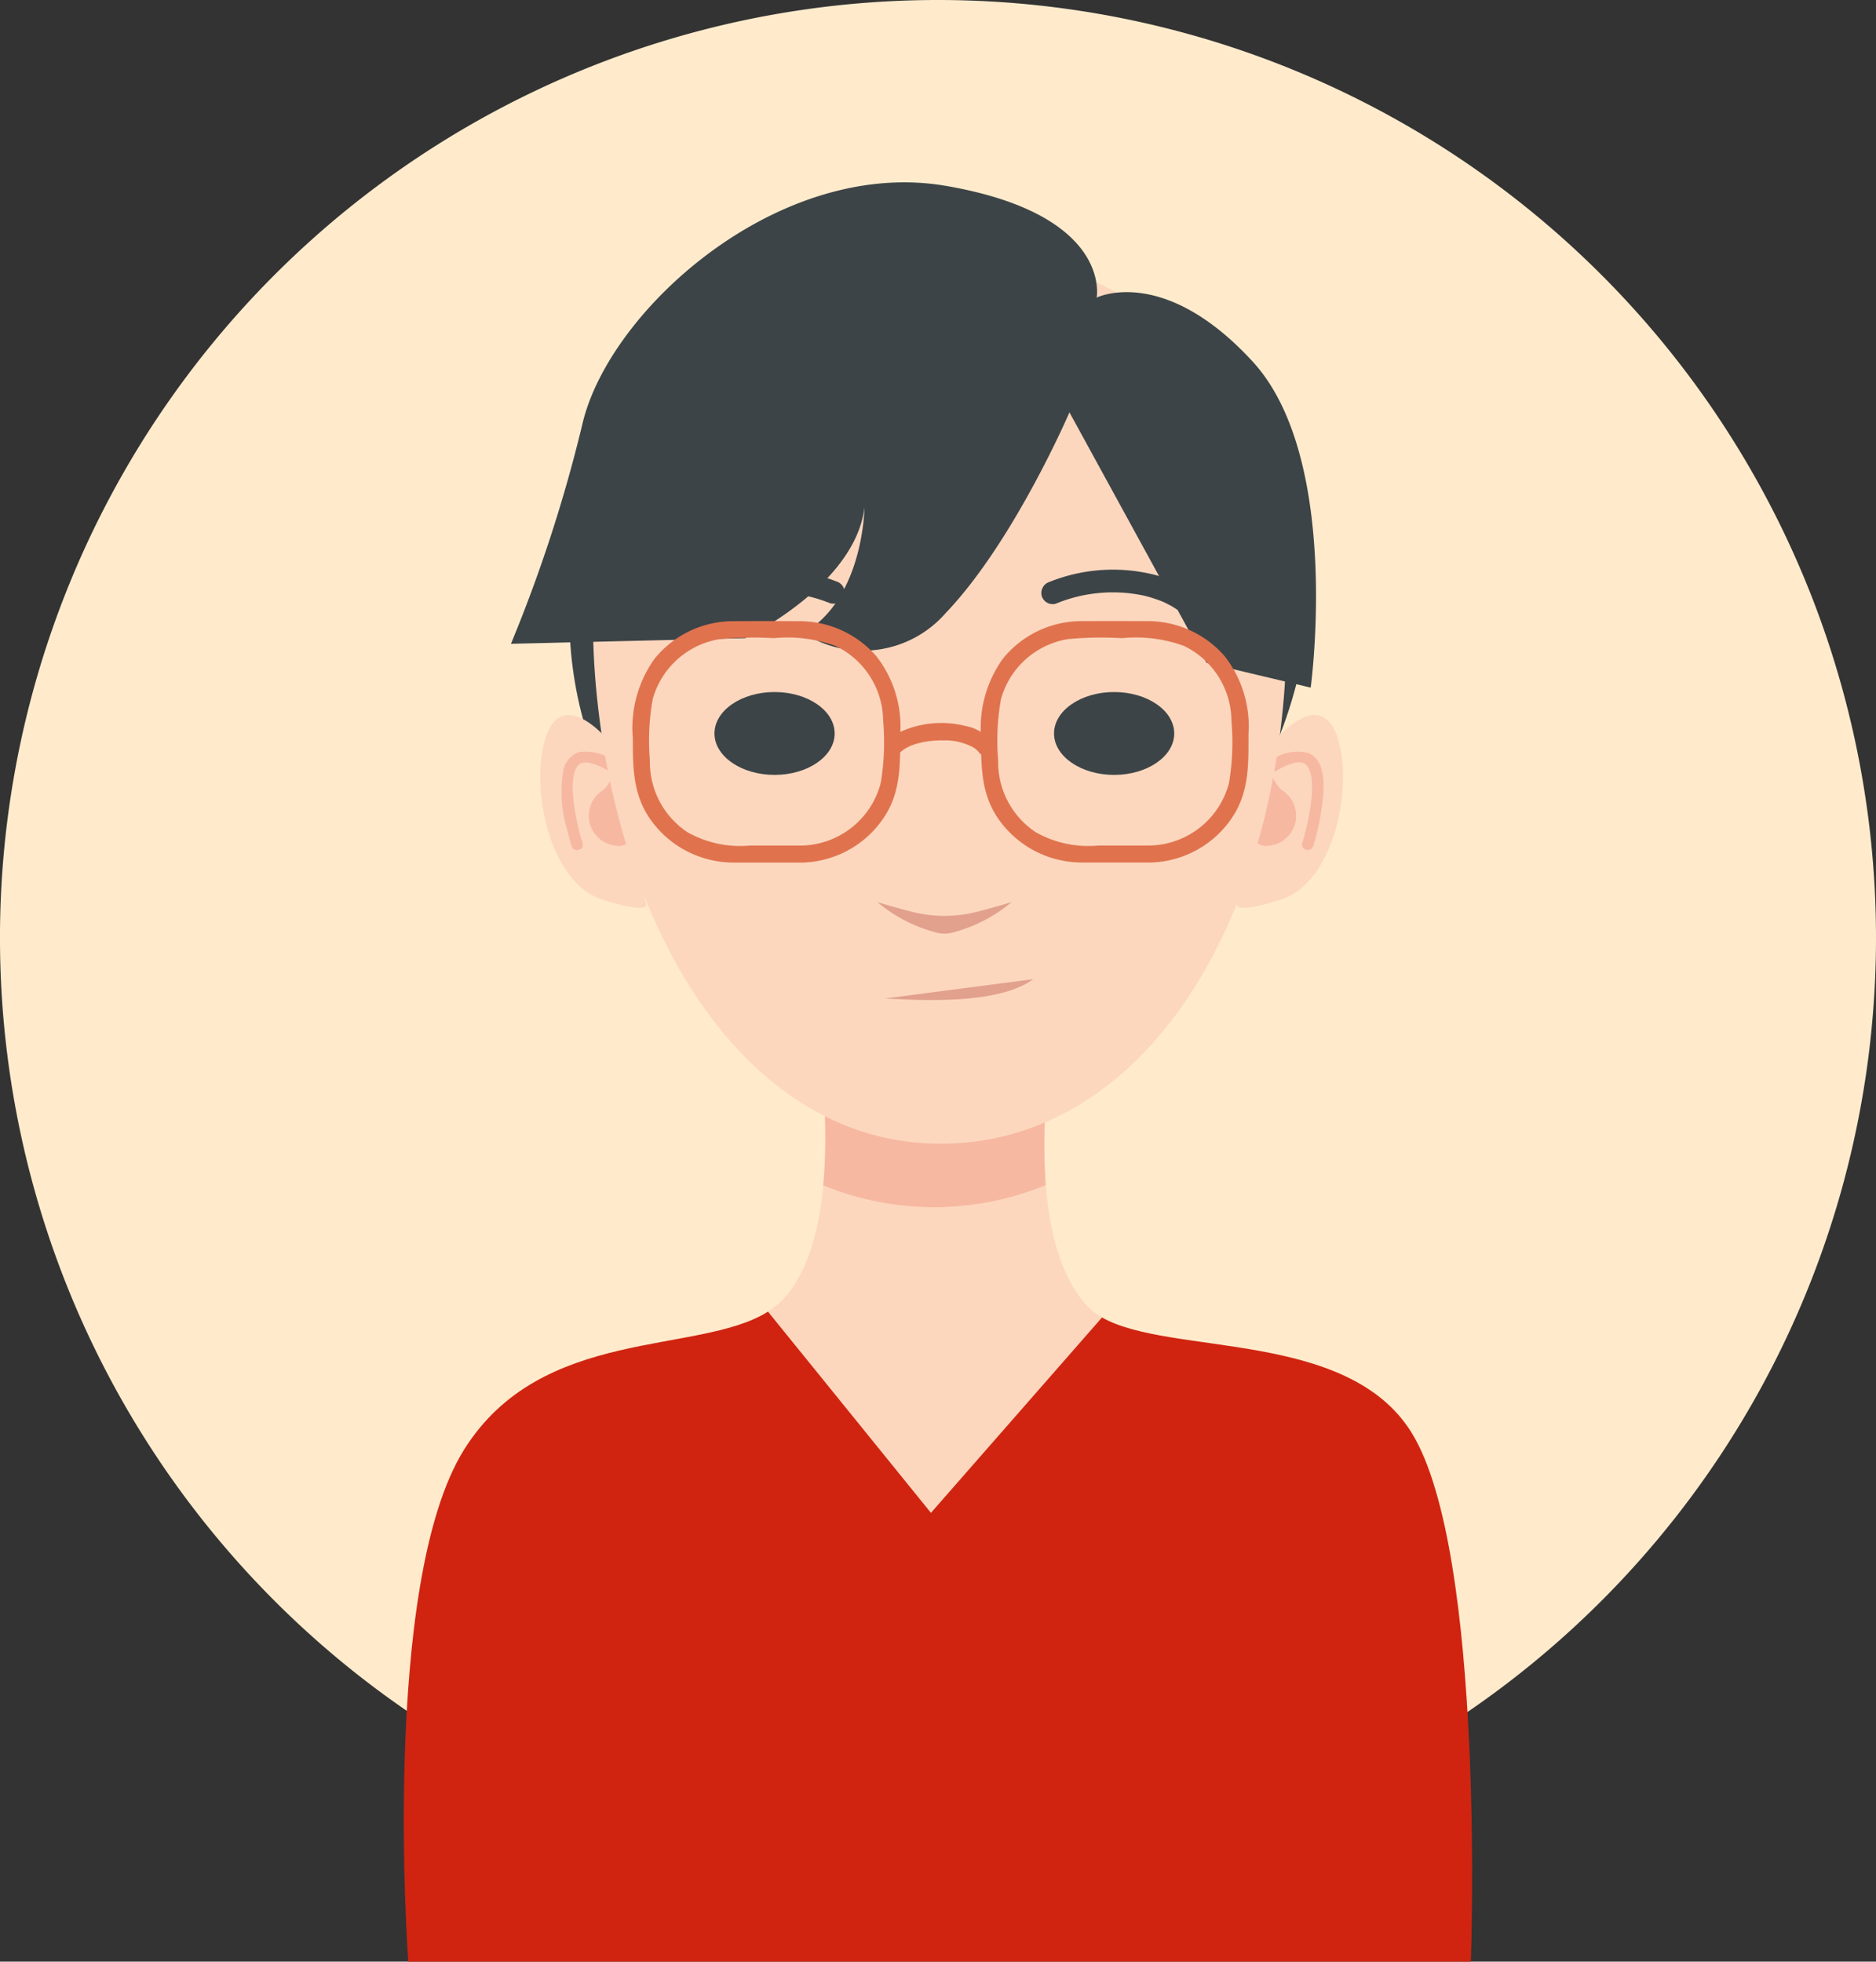 <svg xmlns="http://www.w3.org/2000/svg" xmlns:xlink="http://www.w3.org/1999/xlink" width="127.981" height="133.845" viewBox="0 0 127.981 133.845">
  <rect x="0" y="0" width="127.981" height="133.845" fill="#333333" stroke="none"/>
  <defs>
    <clipPath id="clip-path">
      <rect id="Rectángulo_401904" data-name="Rectángulo 401904" width="127.981" height="133.845" fill="none"/>
    </clipPath>
  </defs>
  <g id="Grupo_1210594" data-name="Grupo 1210594" transform="translate(-156 9103)">
    <g id="Grupo_1210501" data-name="Grupo 1210501" transform="translate(-5 -182)">
      <g id="Grupo_1210500" data-name="Grupo 1210500" transform="translate(161 -8921)">
        <g id="Grupo_1210499" data-name="Grupo 1210499" clip-path="url(#clip-path)">
          <path id="Trazado_1065279" data-name="Trazado 1065279" d="M127.981,63.991A63.991,63.991,0,1,1,63.99,0a63.991,63.991,0,0,1,63.991,63.991" fill="#ffebcc"/>
          <path id="Trazado_1065280" data-name="Trazado 1065280" d="M38.94,40.289c-.108.1-2.534,24.5,24.687,24.5S89.456,38.16,89.456,38.16L53.137,26.422Z" fill="#3c4447"/>
          <path id="Trazado_1065281" data-name="Trazado 1065281" d="M87.307,50.17s2.85-3.209,3.943.15-.217,9.914-3.885,11.069-2.936.15-2.936.15Z" fill="#fcd7be"/>
          <path id="Trazado_1065282" data-name="Trazado 1065282" d="M41.168,50.17s-2.85-3.209-3.943.15.217,9.914,3.885,11.069,2.936.15,2.936.15Z" fill="#fcd7be"/>
          <path id="Trazado_1065283" data-name="Trazado 1065283" d="M42.6,52.321c1.007,1.342,1.378,5.779-.62,5.38a2.056,2.056,0,0,1-.877-3.765c.712-.5,1.037-2.227,1.5-1.615" fill="#f7b8a1"/>
          <path id="Trazado_1065284" data-name="Trazado 1065284" d="M39.742,57.52a16.457,16.457,0,0,1-.563-2.488c-.021-.142-.034-.238-.054-.425-.017-.163-.03-.325-.039-.488a6.222,6.222,0,0,1,.014-.946l.012-.1c-.009.069,0,0,.006-.031.012-.07.025-.14.041-.209s.034-.131.055-.195c.009-.029.019-.057.029-.086.025-.07.012-.029.011-.029.024-.051.049-.1.078-.15.014-.023.03-.046.044-.069.046-.074-.03.03.011-.018s.071-.075.109-.113.052-.04,0,0c.025-.017.05-.035.076-.05s.061-.034.093-.049c0,0-.053.014.021-.005.04-.01.216-.043.121-.033a1.48,1.48,0,0,1,.221-.007.677.677,0,0,1,.18.021,4.256,4.256,0,0,1,1.284.54.388.388,0,0,0,.391-.669,3.278,3.278,0,0,0-2.35-.614,1.664,1.664,0,0,0-1.114,1.293,8.95,8.95,0,0,0,.293,4.085c.084.352.174.7.282,1.049.148.474.9.272.747-.206" fill="#f7b8a1"/>
          <path id="Trazado_1065285" data-name="Trazado 1065285" d="M85.991,52.321c-1.007,1.342-1.378,5.779.62,5.38a2.056,2.056,0,0,0,.877-3.765c-.712-.5-1.037-2.227-1.5-1.615" fill="#f7b8a1"/>
          <path id="Trazado_1065286" data-name="Trazado 1065286" d="M89.591,57.726A16.635,16.635,0,0,0,90.2,54.9c.139-1.079.309-2.939-.9-3.509a2.939,2.939,0,0,0-2.6.521.388.388,0,0,0,.391.669,4.375,4.375,0,0,1,1.149-.51,1.078,1.078,0,0,1,.38-.052c.039,0,.208.019.112,0a1.779,1.779,0,0,1,.178.044c.074.02-.01-.008.008,0s.055.027.082.042.043.028.065.042c.053.033-.048-.049.014.011.038.036.074.073.109.111.051.057-.008-.012,0,.006s.035.052.052.08c.029.048.054.1.079.148.032.067-.021-.056.006.015.012.032.024.065.035.1a2.921,2.921,0,0,1,.1.4c0,.015.017.107.011.065s.006.053.008.068c.007.077.014.153.018.23.009.155.011.31.008.465a9.4,9.4,0,0,1-.076.992c-.012.092-.037.263-.063.421s-.056.323-.088.484q-.083.417-.183.829c-.077.317-.159.633-.256.944-.149.477.6.681.747.206" fill="#f7b8a1"/>
          <path id="Trazado_1065287" data-name="Trazado 1065287" d="M75.183,89.881a4.2,4.2,0,0,1-1.049-.807c-1.816-2-2.548-5.182-2.789-8.209a19.961,19.961,0,0,1-15.182.015c-.275,2.881-1.009,5.951-2.751,7.782a5.208,5.208,0,0,1-1.019.816L63.51,103.215Z" fill="#fcd7be"/>
          <path id="Trazado_1065288" data-name="Trazado 1065288" d="M31.652,98.923c-5.7,9.146-3.8,34.922-3.8,34.922h72.489s1.033-27.917-4.047-36.1c-4.39-7.071-16.47-5.213-21.115-7.854L63.509,103.221,52.392,89.493c-4.733,2.986-15.462.961-20.74,9.43" fill="#d02411"/>
          <path id="Trazado_1065289" data-name="Trazado 1065289" d="M71.344,80.865a38.822,38.822,0,0,1,.275-8.064L56.1,73.739a37.317,37.317,0,0,1,.059,7.141,19.961,19.961,0,0,0,15.182-.015" fill="#f7b8a1"/>
          <path id="Trazado_1065290" data-name="Trazado 1065290" d="M87.585,47.587c-1.427,17.247-10.49,30.45-23.429,30.45s-21.711-13.8-23.429-30.45C39,30.859,45.289,17.137,64.156,17.137c17.432,0,24.815,13.69,23.429,30.45" fill="#fcd7be"/>
          <path id="Trazado_1065291" data-name="Trazado 1065291" d="M80.106,50.045c0,1.561-1.837,2.827-4.1,2.827s-4.1-1.266-4.1-2.827,1.837-2.827,4.1-2.827,4.1,1.266,4.1,2.827" fill="#3c4447"/>
          <path id="Trazado_1065292" data-name="Trazado 1065292" d="M56.941,50.045c0,1.561-1.837,2.827-4.1,2.827s-4.1-1.266-4.1-2.827,1.837-2.827,4.1-2.827,4.1,1.266,4.1,2.827" fill="#3c4447"/>
          <path id="Trazado_1065293" data-name="Trazado 1065293" d="M48.4,41.609a4.459,4.459,0,0,1,.6-.356c.1-.053.208-.1.313-.153.06-.027.12-.054.18-.079-.153.065.068-.026.079-.03a9.92,9.92,0,0,1,.995-.318,10.187,10.187,0,0,1,6.075.49.782.782,0,0,0,.953-.541.791.791,0,0,0-.541-.953,11.654,11.654,0,0,0-6.808-.513,7.506,7.506,0,0,0-2.627,1.115.8.8,0,0,0-.278,1.06.78.78,0,0,0,1.06.278" fill="#3c4447"/>
          <path id="Trazado_1065294" data-name="Trazado 1065294" d="M81.039,40.235a7.517,7.517,0,0,0-2.635-1.1,11.648,11.648,0,0,0-6.8.565.8.8,0,0,0-.541.953.782.782,0,0,0,.953.541,10.19,10.19,0,0,1,6.071-.543,8.927,8.927,0,0,1,.971.3,4.02,4.02,0,0,1,.59.26,4.514,4.514,0,0,1,.613.357.781.781,0,0,0,1.06-.278.792.792,0,0,0-.278-1.06" fill="#3c4447"/>
          <path id="Trazado_1065295" data-name="Trazado 1065295" d="M89.416,46.916S91.553,31.31,85.46,24.674s-10.647-4.367-10.647-4.367,1.11-5.659-10.274-7.623S41.533,21.126,39.726,28.955a100.693,100.693,0,0,1-4.869,14.972l15.98-.386s7.5-3.593,8.137-8.924c0,0-.052,6.243-4.162,8.578a7.482,7.482,0,0,0,9.707-1.37c4.648-4.863,8.439-13.691,8.439-13.691l9.351,17.091Z" fill="#3c4447"/>
          <path id="Trazado_1065296" data-name="Trazado 1065296" d="M78.392,57.692H74.924a7.325,7.325,0,0,1-4.262-.907,5.748,5.748,0,0,1-2.568-4.9,16.121,16.121,0,0,1,.192-4.178,5.692,5.692,0,0,1,4.57-4.1,24.349,24.349,0,0,1,3.694-.064,9.557,9.557,0,0,1,4.211.525,5.713,5.713,0,0,1,3.248,5.1,16.882,16.882,0,0,1-.164,4.246,5.7,5.7,0,0,1-5.453,4.276.581.581,0,0,0,0,1.162,6.9,6.9,0,0,0,5.831-3.332c1.006-1.691.948-3.51.948-5.4a7.781,7.781,0,0,0-1.617-5.34,6.948,6.948,0,0,0-5.383-2.4c-1.447-.006-2.894-.01-4.341,0a6.9,6.9,0,0,0-5.421,2.572,8.118,8.118,0,0,0-1.477,5.412c0,1.925,0,3.761,1.126,5.435a6.944,6.944,0,0,0,5.836,3.05c1.5.007,3,0,4.5,0a.581.581,0,0,0,0-1.162" fill="#e0734e"/>
          <path id="Trazado_1065297" data-name="Trazado 1065297" d="M54.633,57.692H51.165a7.325,7.325,0,0,1-4.262-.907,5.748,5.748,0,0,1-2.568-4.9,16.121,16.121,0,0,1,.192-4.178,5.692,5.692,0,0,1,4.57-4.1,24.349,24.349,0,0,1,3.694-.064A9.557,9.557,0,0,1,57,44.072a5.713,5.713,0,0,1,3.248,5.1,16.882,16.882,0,0,1-.164,4.246,5.7,5.7,0,0,1-5.453,4.276.581.581,0,0,0,0,1.162,6.9,6.9,0,0,0,5.831-3.332c1.006-1.691.948-3.51.948-5.4a7.781,7.781,0,0,0-1.617-5.34,6.948,6.948,0,0,0-5.383-2.4c-1.447-.006-2.894-.01-4.341,0a6.9,6.9,0,0,0-5.421,2.572,8.118,8.118,0,0,0-1.477,5.412c0,1.925,0,3.761,1.126,5.435a6.944,6.944,0,0,0,5.836,3.05c1.5.007,3,0,4.5,0a.581.581,0,0,0,0-1.162" fill="#e0734e"/>
          <path id="Trazado_1065298" data-name="Trazado 1065298" d="M61.46,51.3c.044-.049.224-.18.063-.067a3.685,3.685,0,0,1,.539-.318,2.305,2.305,0,0,1,.317-.121,5.129,5.129,0,0,1,.584-.156,6.521,6.521,0,0,1,1.374-.119,4.049,4.049,0,0,1,2.045.469c.053.033.1.068.156.1.118.08-.088-.079.011.008.064.056.124.116.186.176.136.131-.047-.1.041.053a.581.581,0,0,0,1-.586,3.059,3.059,0,0,0-1.942-1.212,6.723,6.723,0,0,0-4.478.439,2.54,2.54,0,0,0-.721.509c-.5.555.321,1.38.822.822" fill="#e0734e"/>
          <path id="Trazado_1065299" data-name="Trazado 1065299" d="M64.431,62.491a8.915,8.915,0,0,1-2.154-.265c-1.279-.321-2.425-.678-2.425-.678A10.214,10.214,0,0,0,63.8,63.609a2.143,2.143,0,0,0,1.262,0,10.214,10.214,0,0,0,3.948-2.061s-1.146.357-2.425.678a8.915,8.915,0,0,1-2.154.265" fill="#e2a18d"/>
          <path id="Trazado_1065300" data-name="Trazado 1065300" d="M60.358,68.13c.881,0,7.486.661,10.128-1.321" fill="#e2a18d"/>
        </g>
      </g>
    </g>
  </g>
</svg>
